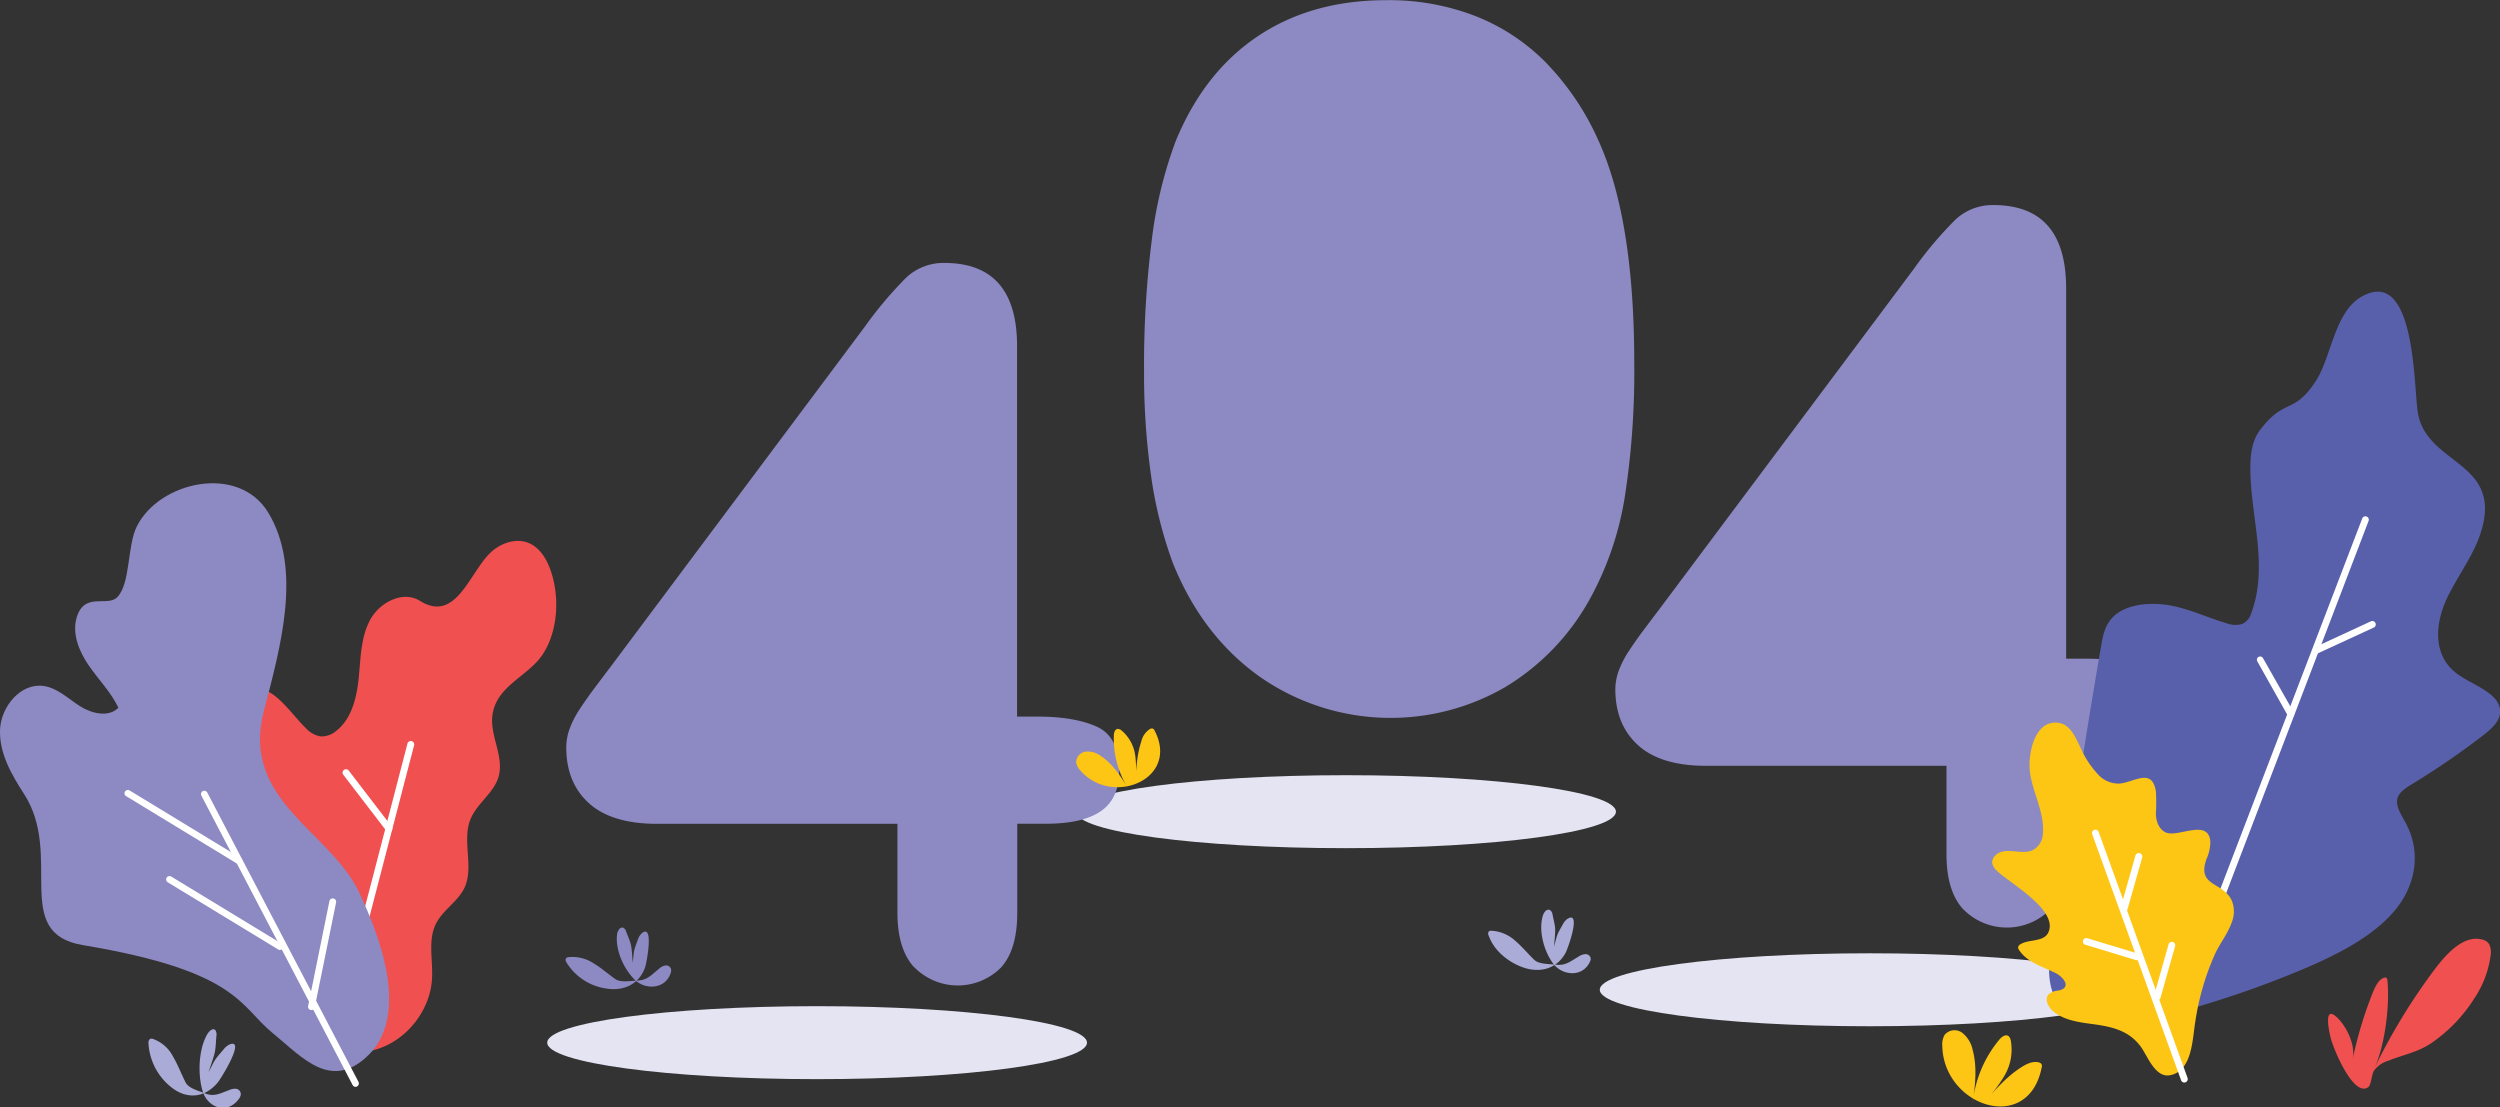 <svg id="Layer_1" data-name="Layer 1" xmlns="http://www.w3.org/2000/svg" viewBox="0 0 557.73 247.07"><rect x="0" y="0" width="557.73" height="247.07" fill="#333333" stroke="none"/><defs><style>.cls-1{fill:#e4e4f3;}.cls-2{fill:#8d89c2;}.cls-3{fill:#5960ab;}.cls-4{fill:#fff;}.cls-5{fill:#fdc615;}.cls-6{fill:#aaabd6;}.cls-7{fill:#f0504f;}</style></defs><g id="_9_404_error" data-name=" 9 404 error"><g id="UI"><g id="_404_Error" data-name="404 Error"><ellipse id="Oval" class="cls-1" cx="300.29" cy="181.08" rx="60.21" ry="8.14"/><ellipse id="Oval-2" class="cls-1" cx="417.11" cy="220.81" rx="60.21" ry="8.14"/><path id="Shape" class="cls-2" d="M402.52,283q-12.87-9.18-19.38-25.41A94.22,94.22,0,0,1,378.28,238a162.42,162.42,0,0,1-1.54-23.22,222.11,222.11,0,0,1,1.7-29,95.89,95.89,0,0,1,5.34-22.2q6.3-15.37,18.31-23.43t28.67-8.06a53.33,53.33,0,0,1,20,3.58,45.39,45.39,0,0,1,15.75,10.46,60,60,0,0,1,11.48,17q8.1,17.61,8.11,49.86a182.22,182.22,0,0,1-2.14,30.1,70,70,0,0,1-7.9,22.84,52.4,52.4,0,0,1-18.79,19.43A51,51,0,0,1,402.52,283Z" transform="translate(-121.51 -132.05)"/><path id="Shape-2" class="cls-2" d="M559.45,334.87q-3.69-4.11-3.69-12.11V302.9H502.17q-10.14,0-15.21-4.59t-5.08-12.49a12.31,12.31,0,0,1,.75-4.12,21.72,21.72,0,0,1,2.24-4.37q1.5-2.29,3.1-4.43c1.07-1.43,2.39-3.17,3.95-5.24L548.5,192a85.52,85.52,0,0,1,9.13-10.83,12.08,12.08,0,0,1,8.6-3.37q16.21,0,16.22,18.58V279H587q8.22,0,13.19,2.25t5,9.82q0,6.19-4.05,9T589,302.9h-6.51v19.86q0,8.22-3.63,12.22a13.61,13.61,0,0,1-19.38-.11Z" transform="translate(-121.51 -132.05)"/><g id="Group"><ellipse id="Oval-3" class="cls-1" cx="182.29" cy="232.61" rx="60.21" ry="8.14"/><path id="Shape-3" class="cls-2" d="M325.41,347.81q-3.69-4.1-3.69-12.11V315.84H268.13q-10.14,0-15.22-4.59t-5.07-12.49a12.06,12.06,0,0,1,.75-4.12,21,21,0,0,1,2.24-4.37q1.5-2.29,3.1-4.43c1.07-1.43,2.38-3.17,3.95-5.24l56.58-75.69a87.37,87.37,0,0,1,9.13-10.84,12.1,12.1,0,0,1,8.59-3.36q16.23,0,16.23,18.57v82.64H353q8.22,0,13.19,2.24t5,9.83q0,6.18-4.06,9t-12.17,2.83h-6.51v19.85q0,8.24-3.63,12.23a13.61,13.61,0,0,1-19.38-.11Z" transform="translate(-121.51 -132.05)"/></g></g></g><g id="Nature"><g id="Plant"><path id="Path" class="cls-3" d="M590.27,276.06c.43-2.54,1-5.23,3.45-7.07,3.09-2.33,8.15-2.63,12.36-1.79s8,2.67,12.16,3.89a5.55,5.55,0,0,0,3.48.17,3.74,3.74,0,0,0,2-2.34c4-10.67-.23-21.85-.17-32.59,0-2.92.35-6.15,2.39-8.64,5.3-6.88,7.4-3.15,12.26-10.72,3.41-5.28,4.13-15.19,10-18.64,12.08-7.15,11.79,19.4,12.66,25.49,1.64,11.55,17.68,11,14.65,25-1.32,6.08-5.34,11-8,16.49s-3.45,12.6,1.82,16.79c3.44,2.73,9.46,4.28,9.92,8.27.27,2.35-1.81,4.22-3.8,5.75a176.78,176.78,0,0,1-15.68,10.76c-1.38.84-2.85,1.74-3.33,3.05-.67,1.79.71,3.77,1.72,5.63,3.73,6.87,2.15,14.43-2.72,20s-12.59,9.55-20.61,12.9a219,219,0,0,1-32.63,10.74c-33.5,6.77-21.91-18.89-20.49-28.15Q585.57,303.24,590.27,276.06Z" transform="translate(-121.51 -132.05)"/><path id="Path-2" class="cls-4" d="M610.67,349.44a.66.66,0,0,1-.28-.05.77.77,0,0,1-.44-1h0L648.51,247.7a.76.76,0,0,1,1.42.54L611.38,349A.76.76,0,0,1,610.67,349.44Z" transform="translate(-121.51 -132.05)"/><path id="Path-3" class="cls-4" d="M632.58,292.13a.76.76,0,0,1-.66-.39L625.1,279.6a.76.76,0,0,1,.26-1,.75.75,0,0,1,1,.26l0,0L633.24,291a.75.75,0,0,1-.28,1h0A.69.69,0,0,1,632.58,292.13Z" transform="translate(-121.51 -132.05)"/><path id="Path-4" class="cls-4" d="M638.19,277.91a.75.75,0,0,1-.69-.44.77.77,0,0,1,.37-1l12.64-5.84a.77.77,0,0,1,.64,1.39l-12.64,5.83A.71.71,0,0,1,638.19,277.91Z" transform="translate(-121.51 -132.05)"/></g><g id="Plant-2" data-name="Plant"><path id="Path-5" class="cls-5" d="M588.1,360.48c-3-.4-6-.84-8.41-2.69-1.24-1-2.2-2.9-1.07-4a4.45,4.45,0,0,1,2.2-.78c3-.65.9-3.1-.76-3.9-2.92-1.43-6.37-2.41-8.12-5.14a1,1,0,0,1-.21-.57,1,1,0,0,1,.54-.7c1.74-1.12,5.1-.47,6.15-2.51,2.56-5-8.59-11.15-11.25-13.72a3.52,3.52,0,0,1-1.18-1.71c-.29-1.34,1.07-2.53,2.42-2.77,2.06-.37,4.18.53,6.23-.12a4.28,4.28,0,0,0,2.62-3.82c.46-4.78-2.48-9.46-2.93-14.17-.37-3.86,1.2-11.55,6.63-10.53,2.48.47,3.62,3.26,4.71,5.54a21.45,21.45,0,0,0,4.05,6.09,6.16,6.16,0,0,0,4.64,1.88c3.33-.31,7.27-3.59,8.11,1.74a40.89,40.89,0,0,1,0,4.95c0,1.65.66,3.47,2.15,4.19,2.71,1.3,9.59-3.23,10,2.09a9.5,9.5,0,0,1-.87,3.89c-2.16,6.09,3.5,5,5.57,9.07a6.37,6.37,0,0,1,.16,4.8c-.82,2.51-2.56,4.68-3.71,7.05a57.31,57.31,0,0,0-4.5,15.3c-.66,3.84-.63,11.13-5.74,12-3.15.52-4.88-4.13-6.26-6.14C596.56,361.88,592.55,361.07,588.1,360.48Z" transform="translate(-121.51 -132.05)"/><g id="Group-2"><path id="Path-6" class="cls-4" d="M608.82,373.56a.77.77,0,0,1-.72-.5l-19.83-54.88a.76.76,0,0,1,1.43-.54v0l19.83,54.87a.78.78,0,0,1-.46,1h0A1.17,1.17,0,0,1,608.82,373.56Z" transform="translate(-121.51 -132.05)"/><path id="Path-7" class="cls-4" d="M595.37,335.4l-.21,0a.75.75,0,0,1-.52-.93h0l3.27-11.55a.77.77,0,0,1,1-.51.75.75,0,0,1,.51.92l-3.27,11.56A.78.78,0,0,1,595.37,335.4Z" transform="translate(-121.51 -132.05)"/><path id="Path-8" class="cls-4" d="M602.77,355.22l-.21,0a.77.77,0,0,1-.53-.94h0l3.27-11.55a.75.75,0,0,1,.93-.53h0a.77.77,0,0,1,.53.94h0l-3.28,11.56A.76.76,0,0,1,602.77,355.22Z" transform="translate(-121.51 -132.05)"/><path id="Path-9" class="cls-4" d="M598.24,346.24a.83.83,0,0,1-.22,0l-11.28-3.42a.76.76,0,1,1,.43-1.46h0l11.28,3.42a.76.76,0,0,1-.22,1.49Z" transform="translate(-121.51 -132.05)"/></g></g><path id="Plant-3" data-name="Plant" class="cls-6" d="M467,335a.62.62,0,0,1,.32.09,1.4,1.4,0,0,1,.55,1c.73,3.45.71,2.6.34,7.14.78-2.83.47-2.34,1.91-4.89a3.53,3.53,0,0,1,1.08-1.31c3.16-1.93.11,6.63-.43,7.61-2,3.64-5.83,4.54-9.56,3.2-3.28-1.18-6.41-3.72-7.58-7.06a.89.89,0,0,1,0-.91.85.85,0,0,1,.62-.18,8.56,8.56,0,0,1,5.34,2.28c1.51,1.27,2.76,2.83,4.19,4.2,1,1,3.23.91,4.62,1.08,2.37.29,3.3-.63,5.35-1.84a2.94,2.94,0,0,1,1.46-.5,1.17,1.17,0,0,1,1.16.84,1.5,1.5,0,0,1-.18.9c-1.68,3.55-6.26,3.07-8.28.24s-3.16-7.21-2.24-10.45C465.87,335.71,466.39,334.93,467,335Z" transform="translate(-121.51 -132.05)"/><path id="Plant-4" data-name="Plant" class="cls-6" d="M169.26,361.69a.66.66,0,0,1,.29.17,1.7,1.7,0,0,1,.24,1.24c-.31,4.09-.08,3.13-1.76,8.16,1.58-3,1.14-2.52,3.28-5a4.06,4.06,0,0,1,1.43-1.21c3.62-1.38-1.85,7.51-2.65,8.49-3,3.61-7,3.66-10.19,1.2a13.4,13.4,0,0,1-5.26-9.88,1.17,1.17,0,0,1,.3-1,.78.78,0,0,1,.65-.05,8,8,0,0,1,4.5,3.92c1.09,1.82,1.85,3.88,2.82,5.79.69,1.35,2.86,1.85,4.16,2.39,2.21.92,3.38.12,5.72-.73a2.66,2.66,0,0,1,1.55-.2,1.22,1.22,0,0,1,.89,1.25,2.06,2.06,0,0,1-.44,1c-2.67,3.59-7,1.9-8.09-1.81-1.06-3.54-.94-8.94.9-12.37C168,362.27,168.7,361.53,169.26,361.69Z" transform="translate(-121.51 -132.05)"/><path id="Plant-5" data-name="Plant" class="cls-5" d="M374.71,307.2c.33-3.35.32-6.47,1.42-9.74a4.45,4.45,0,0,1,1.95-2.79.77.77,0,0,1,.63-.07.8.8,0,0,1,.37.42c5.71,10.93-9.6,17.08-16.59,8.86a3.35,3.35,0,0,1-.9-1.75,2.48,2.48,0,0,1,2.27-2.42,5.11,5.11,0,0,1,3.41,1.11c2.66,1.84,4.43,4.68,6.12,7.43A20.66,20.66,0,0,1,370,296.17c0-.64.23-1.46.87-1.51a1.29,1.29,0,0,1,.83.34,8.86,8.86,0,0,1,3.08,5.64A24.84,24.84,0,0,1,374.71,307.2Z" transform="translate(-121.51 -132.05)"/><path id="Plant-6" data-name="Plant" class="cls-5" d="M563.67,378.36c2.86-2.95,5.22-5.94,8.74-8.19,1.19-.76,2.58-1.46,3.94-1.11a1,1,0,0,1,.64.44,1.08,1.08,0,0,1,0,.71c-3,15.06-21.94,8.63-22.17-4.86a4.24,4.24,0,0,1,.5-2.4,2.87,2.87,0,0,1,3.95-.49,6.52,6.52,0,0,1,2.32,3.8c1.07,3.9.55,8,0,12a26.22,26.22,0,0,1,6-14.33c.51-.59,1.33-1.2,2-.74a1.64,1.64,0,0,1,.51,1,11.45,11.45,0,0,1-1.44,7.89A30.06,30.06,0,0,1,563.67,378.36Z" transform="translate(-121.51 -132.05)"/><g id="Plant-7" data-name="Plant"><path id="Path-10" class="cls-7" d="M172.07,295.41c.24-3.76,1.24-8.24,4.8-9.47,5.21-1.82,9,4.78,12.94,8.62a5.63,5.63,0,0,0,3.27,1.78,5.07,5.07,0,0,0,3.47-1.26c3.47-2.74,4.56-7.5,5-11.9s.44-9,2.57-12.9,7.31-6.53,11.06-4.19c8.43,5.24,11.25-7.23,16.4-11.31,2.16-1.72,5.17-2.65,7.75-1.64s4.08,3.54,5,6.1c2.05,5.82,1.73,13.41-1.69,18.71-3.22,5-10.37,7-11.27,13.63-.62,4.58,2.62,9.2,1.39,13.65-1,3.72-4.85,6-6.3,9.61-1.94,4.82.87,10.67-1.37,15.35-1.46,3-4.75,4.87-6.29,7.88-1.89,3.7-.67,8.16-.91,12.31-.49,8.9-8.65,17.14-17.87,16.34-7.88-.68-11.55-9.72-15.07-16A100.57,100.57,0,0,1,172.07,295.41Z" transform="translate(-121.51 -132.05)"/><path id="Path-11" class="cls-4" d="M201.38,344.25a.76.76,0,0,1-.76-.76.63.63,0,0,1,0-.19l11.81-45.44a.77.77,0,0,1,1.48.39l-11.82,45.43A.76.76,0,0,1,201.38,344.25Z" transform="translate(-121.51 -132.05)"/><path id="Path-12" class="cls-4" d="M208.29,317.68a.76.76,0,0,1-.61-.29l-9.59-12.51a.76.76,0,1,1,1.22-.92l9.59,12.5a.77.77,0,0,1-.15,1.07A.75.75,0,0,1,208.29,317.68Z" transform="translate(-121.51 -132.05)"/><path id="Path-13" class="cls-2" d="M192.67,370.19c-3.6-1.52-6.94-4.91-10.33-7.67-7.38-6-7.64-13.84-42.33-19.62-16.13-2.68-4.23-20-13.16-33.76-2.82-4.34-5.54-9.14-5.33-14.31s4.62-10.48,9.74-9.74c3.08.45,5.46,2.82,8.07,4.49s6.42,2.58,8.59.36c-1.65-3.48-4.43-6.26-6.61-9.43s-3.8-7.15-2.66-10.82c1.76-5.68,6.9-2.13,9.07-4.46,2.92-3.12,2.16-11.44,4.31-15.74,5.05-10.08,22.73-14,29.33-3.07,7.64,12.62,2.73,30-1,44.3-5.15,19.95,14.76,26.65,21.27,40.42,4.69,9.92,11.61,27.9,1.45,36.89C199.29,371.41,195.88,371.54,192.67,370.19Z" transform="translate(-121.51 -132.05)"/><path id="Path-14" class="cls-4" d="M200.84,374.52a.75.75,0,0,1-.67-.42l-33.74-64.56a.76.76,0,0,1,.32-1,.75.75,0,0,1,1,.32l33.74,64.56a.76.76,0,0,1-.32,1A.65.65,0,0,1,200.84,374.52Z" transform="translate(-121.51 -132.05)"/><path id="Path-15" class="cls-4" d="M184,344a.77.77,0,0,1-.39-.11l-24.67-15a.77.77,0,0,1-.25-1.05.76.76,0,0,1,1-.25l24.67,15a.75.75,0,0,1,.26,1,.77.77,0,0,1-.66.37Z" transform="translate(-121.51 -132.05)"/><path id="Path-16" class="cls-4" d="M174.7,324.77a.8.8,0,0,1-.4-.11l-24.66-15a.75.75,0,0,1-.26-1,.77.77,0,0,1,1.05-.26l24.66,15a.77.77,0,0,1,.26,1.05.78.78,0,0,1-.65.36Z" transform="translate(-121.51 -132.05)"/><path id="Path-17" class="cls-4" d="M191,357.38l-.15,0a.76.76,0,0,1-.6-.89h0L195,333.08a.76.76,0,0,1,1.49.3l-4.76,23.39A.76.76,0,0,1,191,357.38Z" transform="translate(-121.51 -132.05)"/></g><path id="Plant-8" data-name="Plant" class="cls-7" d="M673.43,354.91a22.59,22.59,0,0,0,3.71-9.63,4.31,4.31,0,0,0-.29-2.54,2.31,2.31,0,0,0-1.49-1.06c-4-1.13-7.76,2.74-10.65,6.57a134.7,134.7,0,0,0-13.58,22.3c2.34-4.81,3.57-14,3-19.69a1.09,1.09,0,0,0-.18-.61.48.48,0,0,0-.5-.09c-1.23.31-2,1.89-2.6,3.35a89.72,89.72,0,0,0-4.48,14.85c.67-3.19-1.3-7-3.09-8.94-3.2-3.4-2.52,1.35-1.82,4.14s5.2,13.43,8.42,11c.59-.44.74-2.83,1.22-3.6a6,6,0,0,1,3.23-2.27c3.25-1.33,6.64-1.88,9.69-4A34,34,0,0,0,673.43,354.91Z" transform="translate(-121.51 -132.05)"/><path id="Plant-9" data-name="Plant" class="cls-2" d="M260.18,339a.63.63,0,0,1,.33,0,1.36,1.36,0,0,1,.69.88c1.27,3.29,1.12,2.46,1.47,7,.32-2.92.09-2.38,1.12-5.13a3.39,3.39,0,0,1,.86-1.46c2.81-2.4,1.14,6.53.77,7.58-1.38,3.91-5,5.4-8.94,4.67a12.48,12.48,0,0,1-8.6-5.79c-.15-.28-.29-.64-.1-.9a.86.86,0,0,1,.58-.27A8.59,8.59,0,0,1,254,347c1.69,1,3.17,2.35,4.79,3.48,1.15.8,3.34.4,4.74.34,2.38-.08,3.16-1.14,5-2.65a2.85,2.85,0,0,1,1.36-.72,1.17,1.17,0,0,1,1.28.64,1.49,1.49,0,0,1,0,.91c-1.11,3.77-5.71,4-8.14,1.54s-4.27-6.61-3.86-10C259.21,340,259.6,339.1,260.18,339Z" transform="translate(-121.51 -132.05)"/></g></g></svg>